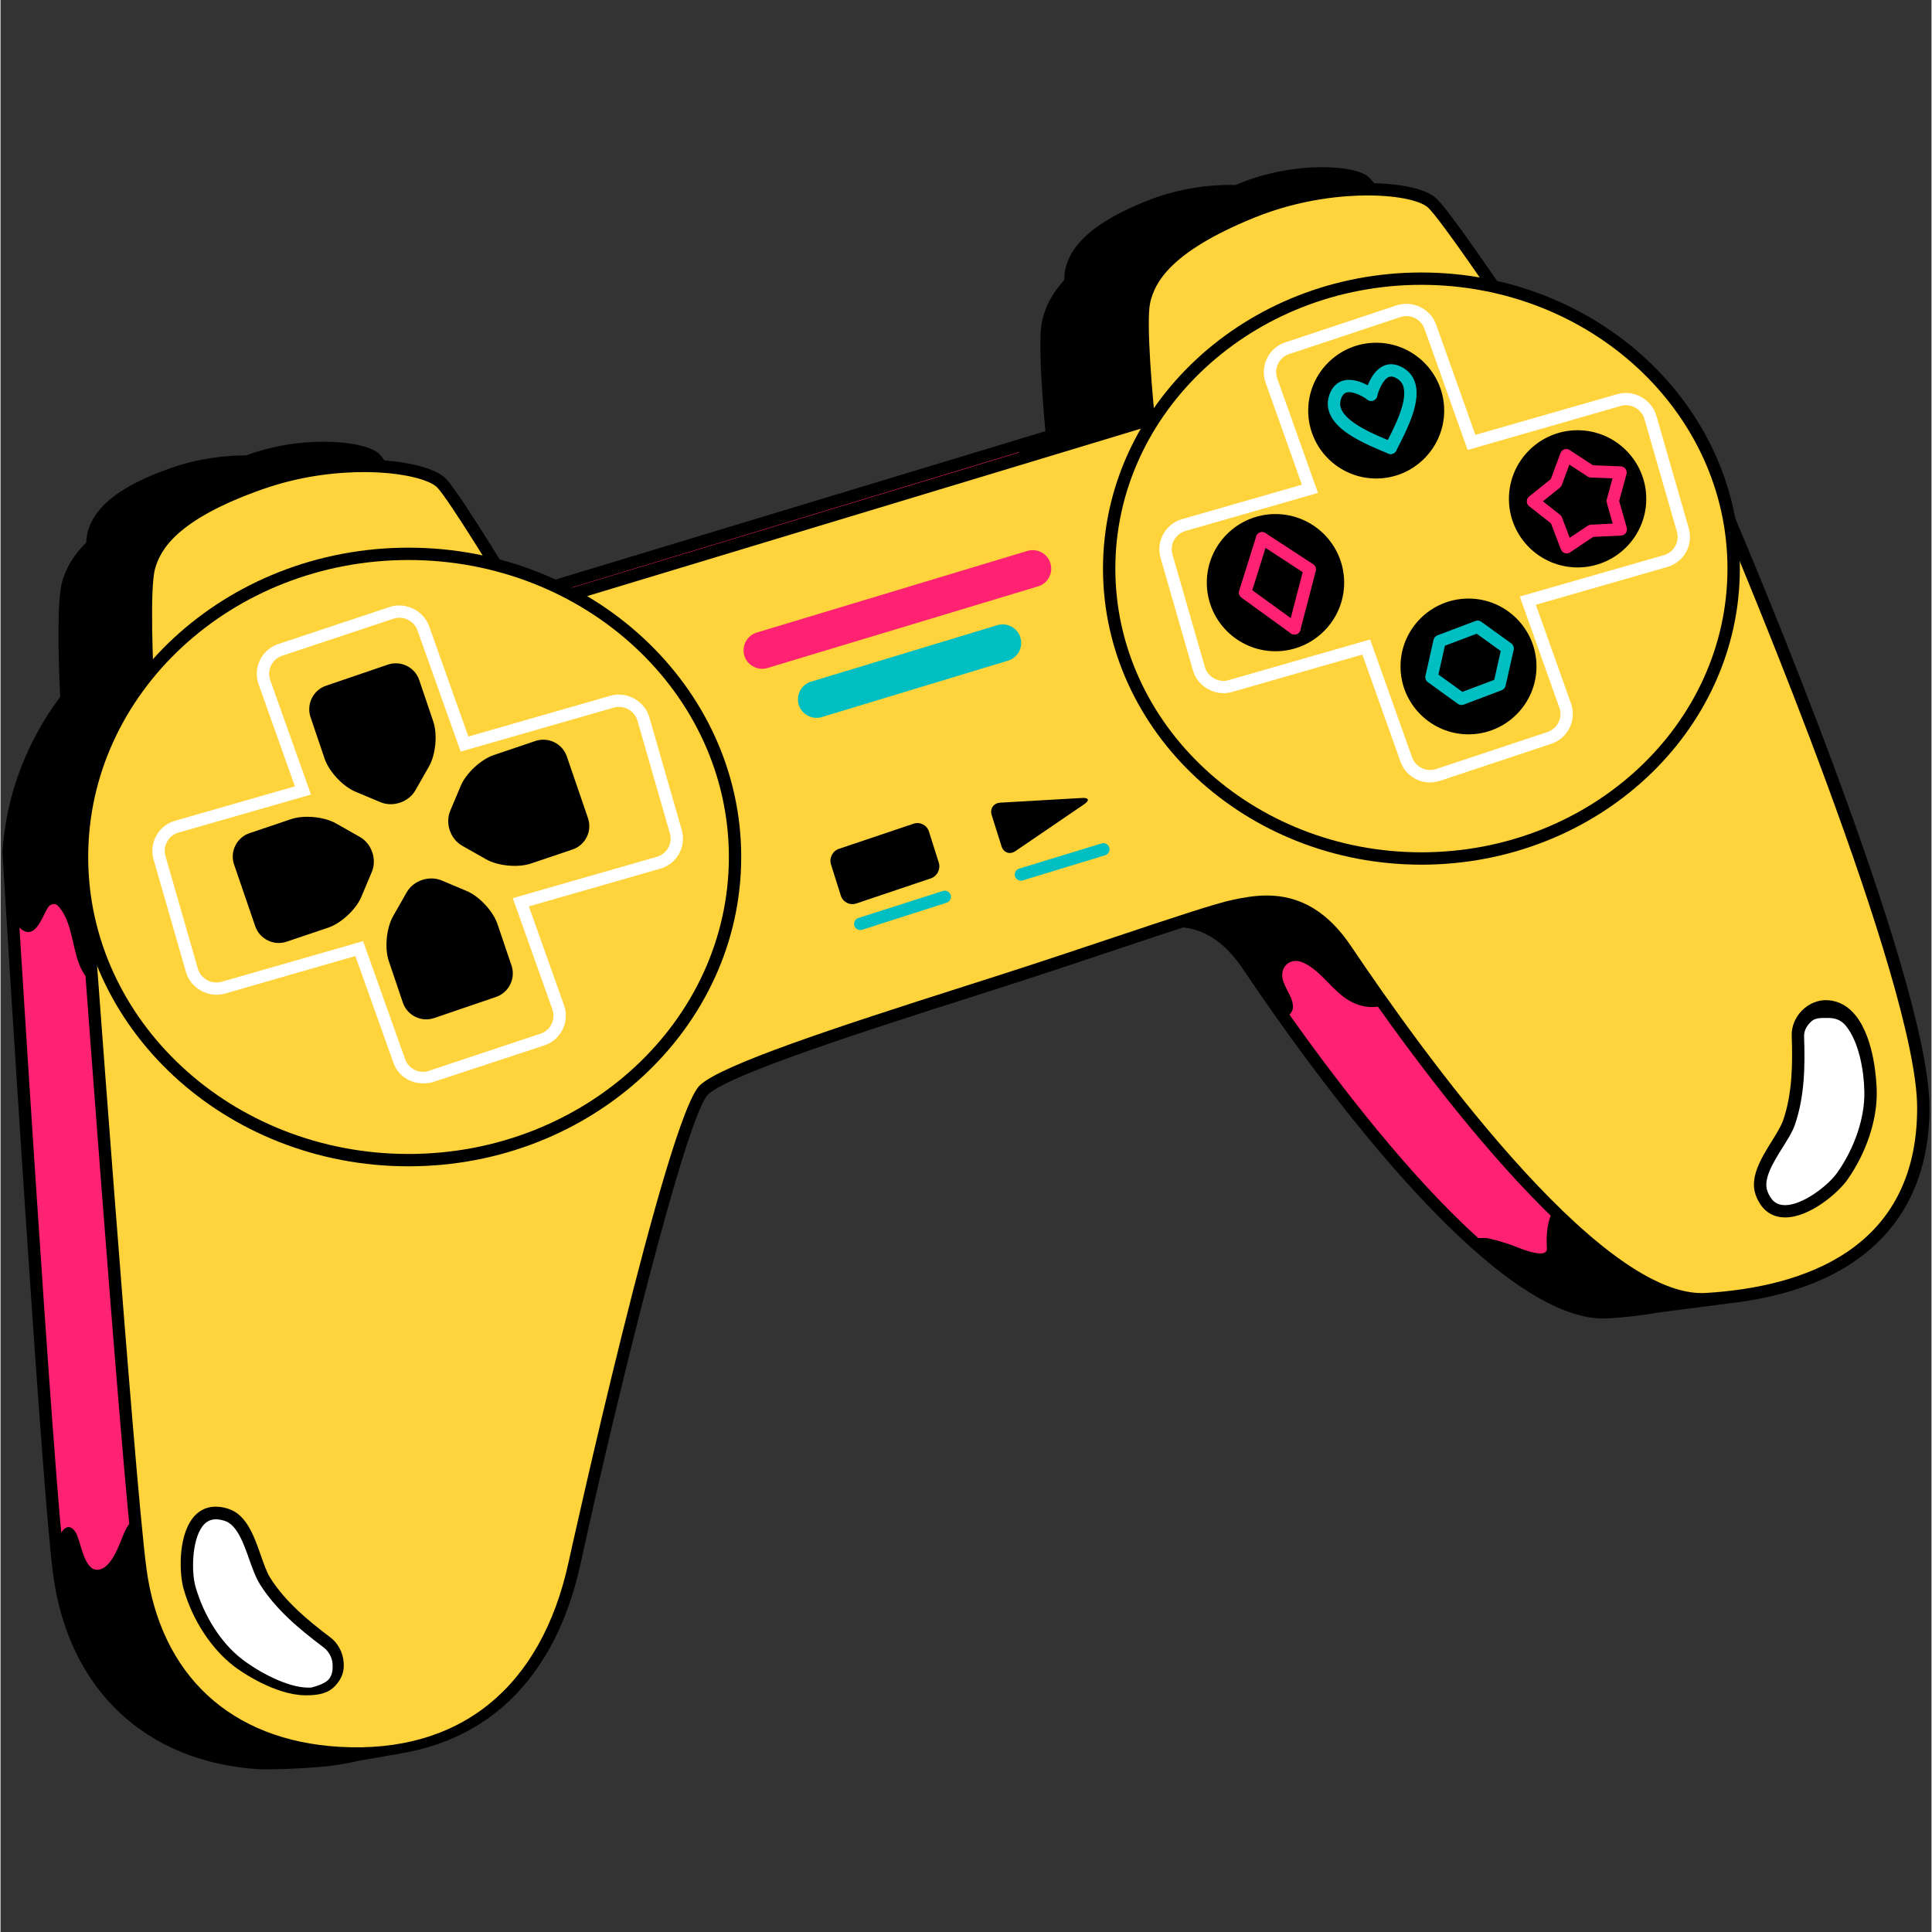 <svg xmlns="http://www.w3.org/2000/svg" xmlns:xlink="http://www.w3.org/1999/xlink" width="300" zoomAndPan="magnify" viewBox="0 0 224.88 225" height="300" preserveAspectRatio="xMidYMid meet" version="1.0"><rect x="0" y="0" width="224.88" height="225" fill="#333333" stroke="none"/><defs><g/><clipPath id="7c5f40c65a"><path d="M 0 21 L 214 21 L 214 206.062 L 0 206.062 Z M 0 21 " clip-rule="nonzero"/></clipPath><clipPath id="a1274882b3"><path d="M 8 47 L 224.762 47 L 224.762 205 L 8 205 Z M 8 47 " clip-rule="nonzero"/></clipPath></defs><path fill="#ff2273" d="M 190.477 62.48 L 190.324 62.129 L 189.676 62.016 C 187.09 49.48 176.93 39.449 163.785 36.184 C 160.996 32.105 157.469 27.062 156.281 25.902 C 155.199 24.844 152.531 24.191 149.074 24.105 C 148.836 23.809 148.625 23.559 148.48 23.418 C 147.051 22.023 140.062 21.484 133.543 24.148 C 127.027 26.809 125.195 29.34 124.711 31.508 C 124.641 31.828 124.602 32.324 124.59 32.914 C 123.223 34.352 122.367 35.875 122.004 37.516 C 121.52 39.688 122.07 46.613 122.461 50.734 L 56.691 70.641 L 56.258 70.863 C 54.066 69.75 51.742 68.836 49.312 68.145 C 46.789 64.043 43.738 59.223 42.66 58.059 C 41.633 56.949 38.949 56.168 35.555 55.918 C 35.328 55.605 35.133 55.348 34.992 55.199 C 33.637 53.734 26.68 52.859 20.039 55.199 C 13.395 57.539 11.441 59.98 10.855 62.117 C 10.77 62.438 10.707 62.93 10.668 63.516 C 9.23 64.887 8.301 66.367 7.855 67.984 C 7.262 70.164 7.484 77.281 7.676 81.391 C 3.816 86.477 1.387 92.566 0.938 99.16 C 0.938 99.16 5.379 172.23 6.832 183.203 C 8.559 196.25 17.113 204.574 30.312 205.336 C 31.004 205.379 39.016 205.289 41.883 204.207 C 50.109 201.105 55.727 193.727 58.055 183.039 C 61.895 165.391 70.137 131.16 72.707 128.773 C 75.211 126.453 91.812 121.074 102.793 117.57 L 106.781 116.254 C 111.238 114.824 115.695 113.312 119.684 111.977 C 125.961 109.875 131.387 108.051 133.289 107.668 C 134.258 107.477 135.465 107.23 136.77 107.23 C 140.133 107.23 142.91 108.926 145.258 112.414 C 153.426 124.57 173.816 152.836 186.676 152.836 C 186.855 152.836 187.035 152.832 187.211 152.82 C 203.707 151.816 212.789 143.773 212.789 130.172 C 212.793 114.941 191.387 64.617 190.477 62.48 Z M 190.477 62.48 " fill-opacity="1" fill-rule="nonzero"/><g clip-path="url(#7c5f40c65a)"><path fill="#000000" d="M 30.805 206.062 C 30.543 206.062 30.359 206.059 30.273 206.055 C 16.93 205.281 7.898 196.777 6.117 183.297 C 4.68 172.426 0.262 99.934 0.219 99.203 C 0.66 92.668 2.984 86.465 6.945 81.164 C 6.719 76.184 6.582 69.922 7.164 67.797 C 7.617 66.141 8.559 64.59 9.973 63.191 C 10.016 62.645 10.078 62.23 10.16 61.93 C 10.992 58.898 14.055 56.547 19.801 54.52 C 23.285 53.293 26.488 53.035 28.562 53.035 C 31.895 53.035 34.562 53.676 35.523 54.707 C 35.633 54.828 35.777 55.008 35.941 55.227 C 39.449 55.523 42.082 56.375 43.191 57.57 C 44.086 58.539 46.305 61.887 49.781 67.531 C 52.016 68.184 54.188 69.031 56.258 70.059 L 56.363 70 L 121.691 50.215 C 121.242 45.375 120.84 39.441 121.305 37.359 C 121.68 35.656 122.523 34.102 123.879 32.621 C 123.898 32.074 123.941 31.66 124.008 31.355 C 124.691 28.285 127.637 25.785 133.273 23.48 C 136.336 22.23 139.832 21.539 143.121 21.539 C 145.922 21.539 148.113 22.051 148.988 22.902 C 149.102 23.016 149.254 23.188 149.426 23.398 C 151.637 23.477 155.215 23.852 156.785 25.391 C 157.758 26.34 160.262 29.758 164.227 35.555 C 177.359 38.914 187.52 49.004 190.277 61.391 L 190.836 61.492 L 191.137 62.199 C 192.051 64.34 213.512 114.801 213.512 130.172 C 213.512 144.207 204.188 152.508 187.258 153.535 C 187.066 153.547 186.875 153.555 186.68 153.555 C 173.465 153.555 152.895 125.062 144.664 112.812 C 142.457 109.539 139.879 107.949 136.77 107.949 C 135.555 107.949 134.395 108.18 133.469 108.367 C 131.652 108.73 126.562 110.434 120.672 112.402 L 117.348 113.516 C 114.055 114.621 110.531 115.805 107 116.938 L 103.023 118.254 C 94.852 120.859 75.73 126.953 73.199 129.301 C 71.016 131.328 63.273 162.453 58.762 183.191 C 56.371 194.18 50.621 201.68 42.141 204.883 C 39.035 206.051 30.887 206.062 30.805 206.062 Z M 28.562 54.473 C 26.602 54.473 23.57 54.715 20.281 55.875 C 13.367 58.312 11.988 60.715 11.551 62.309 C 11.504 62.48 11.438 62.84 11.387 63.562 L 11.367 63.844 L 11.168 64.035 C 9.816 65.324 8.965 66.676 8.555 68.176 C 8.137 69.699 8.082 74.504 8.398 81.355 L 8.406 81.617 L 8.25 81.824 C 4.363 86.945 2.082 92.957 1.656 99.211 C 1.699 99.848 6.117 172.289 7.547 183.109 C 9.258 196.043 17.57 203.883 30.355 204.621 C 30.426 204.625 30.582 204.625 30.805 204.625 C 32.863 204.625 39.27 204.43 41.629 203.535 C 49.633 200.52 55.07 193.379 57.352 182.887 C 59.707 172.074 69.125 131.121 72.219 128.25 C 74.648 125.996 88.246 121.457 102.578 116.887 L 106.555 115.57 C 110.082 114.441 113.602 113.258 116.891 112.152 L 120.215 111.039 C 126.152 109.055 131.277 107.34 133.145 106.965 C 134.176 106.758 135.41 106.512 136.77 106.512 C 140.391 106.512 143.363 108.312 145.852 112.012 C 153.961 124.07 174.16 152.117 186.68 152.117 C 186.844 152.117 187.004 152.109 187.164 152.102 C 203.227 151.125 212.07 143.336 212.07 130.172 C 212.07 115.105 190.762 64.992 189.816 62.77 L 189.07 62.637 L 188.973 62.16 C 186.461 50.008 176.508 40.086 163.609 36.883 L 163.344 36.816 L 163.188 36.59 C 159.301 30.902 156.668 27.289 155.773 26.418 C 155.051 25.707 152.91 24.918 149.055 24.824 L 148.719 24.816 L 148.512 24.555 C 148.297 24.285 148.109 24.059 147.977 23.93 C 147.508 23.473 145.785 22.98 143.117 22.98 C 141.32 22.98 137.723 23.219 133.816 24.812 C 127.035 27.582 125.77 30.051 125.41 31.664 C 125.371 31.84 125.324 32.203 125.309 32.926 L 125.301 33.207 L 125.109 33.41 C 123.828 34.758 123.043 36.148 122.703 37.672 C 122.363 39.195 122.539 43.934 123.176 50.668 L 123.23 51.25 L 56.902 71.328 L 56.262 71.672 L 55.934 71.504 C 53.77 70.402 51.473 69.508 49.117 68.836 L 48.848 68.758 L 48.699 68.52 C 45.285 62.977 42.953 59.434 42.133 58.551 C 41.262 57.605 38.719 56.871 35.504 56.633 L 35.172 56.609 L 34.973 56.34 C 34.77 56.059 34.59 55.82 34.465 55.684 C 33.918 55.098 31.664 54.473 28.562 54.473 Z M 28.562 54.473 " fill-opacity="1" fill-rule="nonzero"/></g><path fill="#000000" d="M 145.258 112.414 C 146.41 114.125 147.809 116.164 149.387 118.391 C 149.75 118.902 150.484 117.762 150.512 117.453 C 150.621 116.242 149.578 115.156 149.32 114.023 C 148.98 112.535 150.262 111.434 151.734 112.121 C 153.855 113.105 155.074 115.371 157.07 116.531 C 159.172 117.754 161.344 117.41 163.293 116.023 C 166.02 114.074 167.102 110.98 166.285 107.727 C 164.871 102.102 160.891 98.168 155.758 95.668 C 144.828 90.34 131.453 90.336 123.938 101.043 C 121.496 104.52 119.691 108.383 118.352 112.422 C 118.793 112.273 119.25 112.117 119.684 111.973 C 125.965 109.875 131.391 108.047 133.289 107.668 C 134.262 107.473 135.469 107.23 136.77 107.23 C 140.133 107.23 142.91 108.922 145.258 112.414 Z M 145.258 112.414 " fill-opacity="1" fill-rule="nonzero"/><path fill="#000000" d="M 200.395 142.91 C 194.828 139.406 179.293 133.301 180.094 145.34 C 180.195 146.875 176.512 145.176 175.902 144.973 C 175.008 144.676 174.113 144.387 173.188 144.203 C 172.906 144.148 171.125 144.227 171.035 144.145 C 176.609 149.277 182.113 152.836 186.68 152.836 C 186.859 152.836 187.035 152.828 187.211 152.816 C 194.84 152.355 200.863 150.367 205.156 147.039 C 203.715 145.445 202.141 144.008 200.395 142.91 Z M 200.395 142.91 " fill-opacity="1" fill-rule="nonzero"/><path fill="#000000" d="M 201.211 151.797 L 189.477 153.324 L 195.629 141.918 Z M 201.211 151.797 " fill-opacity="1" fill-rule="nonzero"/><path fill="#000000" d="M 117.816 52.141 C 122.312 55.316 127.758 57.258 133.172 58.008 C 142.727 59.332 150.688 57 157.371 49.926 C 161 46.086 164.652 41.992 166.617 37.02 C 165.688 36.707 164.746 36.422 163.785 36.184 C 160.996 32.105 157.469 27.062 156.281 25.902 C 155.199 24.844 152.531 24.191 149.074 24.105 C 148.836 23.809 148.625 23.559 148.48 23.418 C 147.051 22.023 140.062 21.484 133.543 24.148 C 127.027 26.809 125.195 29.34 124.711 31.508 C 124.641 31.828 124.602 32.324 124.59 32.914 C 123.223 34.352 122.367 35.875 122.004 37.516 C 121.52 39.691 122.07 46.613 122.461 50.734 Z M 117.816 52.141 " fill-opacity="1" fill-rule="nonzero"/><path fill="#000000" d="M 45.707 200.68 C 39.75 193.988 33.258 186.285 25.582 181.516 C 23.543 180.25 21.398 179.117 19.422 177.754 C 17.254 176.254 15.594 175.797 14.406 178.504 C 13.902 179.652 12.941 182.816 11.25 182.816 C 9.645 182.816 9.34 179.281 8.719 178.402 C 7.832 177.148 7.051 178.195 6.457 179.73 C 6.598 181.195 6.723 182.383 6.832 183.203 C 8.559 196.25 17.113 204.574 30.312 205.34 C 31.004 205.379 39.246 205.238 42.195 204.07 C 43.766 203.445 45.238 202.664 46.613 201.738 C 46.309 201.387 46.012 201.027 45.707 200.68 Z M 45.707 200.68 " fill-opacity="1" fill-rule="nonzero"/><path fill="#000000" d="M 37.824 205.711 C 39.695 205.43 46.613 204.199 46.613 204.199 L 39.262 199.168 Z M 37.824 205.711 " fill-opacity="1" fill-rule="nonzero"/><path fill="#000000" d="M 1.406 106.797 C 1.621 107.332 1.906 107.793 2.305 108.125 C 4.094 109.629 4.859 106.641 5.562 105.641 C 5.816 105.277 6.355 105.133 6.695 105.496 C 9.262 108.25 7.742 113.973 12.16 115.125 C 18.352 116.742 22.418 111.906 24.277 106.621 C 27.168 98.406 28.602 89.82 32.594 81.98 C 36.156 74.973 41.023 69.043 46.523 63.68 C 44.863 61.07 43.355 58.809 42.66 58.059 C 41.633 56.949 38.949 56.168 35.555 55.918 C 35.328 55.605 35.133 55.348 34.992 55.199 C 33.637 53.734 26.68 52.859 20.039 55.199 C 13.395 57.539 11.441 59.98 10.855 62.117 C 10.77 62.438 10.707 62.93 10.668 63.516 C 9.23 64.887 8.301 66.367 7.855 67.984 C 7.262 70.164 7.484 77.281 7.676 81.391 C 3.816 86.477 1.387 92.566 0.938 99.16 C 0.938 99.16 1.113 102.066 1.406 106.797 Z M 1.406 106.797 " fill-opacity="1" fill-rule="nonzero"/><path fill="#000000" d="M 135.805 40.633 C 135.805 40.633 134.742 31.055 135.23 28.859 C 135.719 26.656 137.578 24.09 144.199 21.387 C 150.816 18.684 157.914 19.227 159.363 20.645 C 160.812 22.059 167.453 32.047 167.453 32.047 Z M 135.805 40.633 " fill-opacity="1" fill-rule="nonzero"/><path fill="#ffd33b" d="M 133.988 51.504 C 133.988 51.504 132.504 38.172 133.188 35.113 C 133.863 32.051 136.453 28.473 145.668 24.711 C 154.883 20.949 164.762 21.707 166.777 23.68 C 168.797 25.652 178.043 39.551 178.043 39.551 Z M 133.988 51.504 " fill-opacity="1" fill-rule="nonzero"/><path fill="#000000" d="M 133.367 52.418 L 133.273 51.582 C 133.211 51.035 131.785 38.098 132.48 34.957 C 133.422 30.727 137.523 27.262 145.395 24.047 C 151.191 21.68 156.531 21.324 159.199 21.324 C 163.082 21.324 166.102 22.016 167.281 23.168 C 169.328 25.168 178.266 38.586 178.641 39.152 L 179.195 39.984 Z M 159.199 22.762 C 156.637 22.762 151.512 23.102 145.941 25.379 C 136.223 29.344 134.41 32.922 133.887 35.266 C 133.387 37.52 134.176 46.414 134.613 50.59 L 176.891 39.121 C 173.566 34.148 167.742 25.629 166.273 24.195 C 165.543 23.48 163.074 22.762 159.199 22.762 Z M 159.199 22.762 " fill-opacity="1" fill-rule="nonzero"/><path fill="#000000" d="M 19.645 71.723 C 19.645 71.723 19.047 62.105 19.645 59.934 C 20.238 57.762 22.223 55.285 28.969 52.906 C 35.711 50.531 42.77 51.422 44.148 52.906 C 45.527 54.395 51.676 64.691 51.676 64.691 Z M 19.645 71.723 " fill-opacity="1" fill-rule="nonzero"/><path fill="#ffd33b" d="M 17.297 82.492 C 17.297 82.492 16.465 69.105 17.297 66.082 C 18.125 63.055 20.887 59.609 30.27 56.301 C 39.66 52.996 49.488 54.234 51.402 56.301 C 53.324 58.371 61.883 72.707 61.883 72.707 Z M 17.297 82.492 " fill-opacity="1" fill-rule="nonzero"/><path fill="#000000" d="M 16.629 83.375 L 16.578 82.535 C 16.543 81.984 15.75 68.996 16.602 65.891 C 17.746 61.711 22.012 58.449 30.035 55.625 C 34.918 53.902 39.41 53.539 42.316 53.539 C 46.879 53.539 50.652 54.434 51.934 55.812 C 53.883 57.914 62.152 71.75 62.504 72.336 L 63.012 73.195 Z M 42.316 54.98 C 39.523 54.98 35.207 55.324 30.512 56.98 C 20.613 60.469 18.625 63.953 17.988 66.27 C 17.383 68.496 17.73 77.418 17.965 81.609 L 60.75 72.219 C 57.676 67.09 52.273 58.297 50.875 56.789 C 50.043 55.891 46.836 54.98 42.316 54.98 Z M 42.316 54.98 " fill-opacity="1" fill-rule="nonzero"/><path fill="#ffd33b" d="M 9.488 98.379 C 9.488 98.379 14.785 171.469 16.273 182.715 C 17.762 193.965 24.773 203.305 39.441 204.152 C 54.105 205 63.672 196.723 66.859 182.078 C 70.047 167.434 78.973 129.656 81.949 126.898 C 84.926 124.141 104.902 117.984 116.805 114.164 C 128.711 110.344 140.609 106.098 143.797 105.461 C 146.988 104.824 152.141 103.836 156.688 110.59 C 161.227 117.348 184.82 152.133 198.637 151.293 C 212.449 150.453 223.93 144.512 223.93 129.02 C 223.93 113.527 201.332 60.586 201.332 60.586 L 134.391 48.688 L 66.504 69.219 Z M 9.488 98.379 " fill-opacity="1" fill-rule="nonzero"/><g clip-path="url(#a1274882b3)"><path fill="#000000" d="M 41.469 204.605 C 40.789 204.605 40.098 204.746 39.398 204.707 C 26 203.934 17.312 195.973 15.559 182.73 C 14.086 171.59 8.824 99.121 8.77 98.391 L 66.18 68.555 L 134.352 47.938 L 201.84 59.938 L 201.996 60.297 C 202.922 62.465 224.648 113.559 224.648 129.02 C 224.648 142.828 215.426 150.992 198.68 152.012 C 198.504 152.023 198.32 152.027 198.141 152.027 C 185.082 152.027 164.383 123.332 156.09 110.992 C 153.707 107.445 150.887 105.727 147.473 105.727 C 146.148 105.727 144.922 105.969 143.941 106.168 C 142.008 106.551 136.504 108.391 130.129 110.527 C 126.078 111.879 121.555 113.395 117.027 114.848 L 112.98 116.141 C 101.832 119.695 84.98 125.066 82.438 127.426 C 79.828 129.844 71.461 164.152 67.562 182.07 C 64.375 196.707 55.109 204.605 41.469 204.605 Z M 10.242 98.801 C 10.703 105.129 15.582 171.996 16.988 182.621 C 18.641 195.117 26.84 202.703 39.484 203.434 C 53.492 204.25 62.977 196.535 66.156 181.93 C 66.27 181.41 77.605 129.945 81.461 126.375 C 84.027 123.992 97.059 119.711 112.543 114.773 L 116.586 113.48 C 121.109 112.027 125.629 110.516 129.668 109.164 C 136.355 106.93 141.637 105.16 143.66 104.758 C 144.648 104.559 146.004 104.289 147.473 104.289 C 151.402 104.289 154.613 106.219 157.285 110.191 C 165.449 122.34 185.773 150.594 198.141 150.594 C 198.293 150.594 198.441 150.586 198.594 150.578 C 209.824 149.898 223.211 145.602 223.211 129.02 C 223.211 114.512 202.797 65.898 200.82 61.227 L 134.438 49.426 L 66.715 69.906 Z M 10.242 98.801 " fill-opacity="1" fill-rule="nonzero"/></g><path fill="#ffd33b" d="M 201.84 66.215 C 201.84 84.863 185.562 99.98 165.473 99.98 C 145.391 99.98 129.113 84.863 129.113 66.215 C 129.113 47.57 145.391 32.453 165.473 32.453 C 185.562 32.453 201.84 47.57 201.84 66.215 Z M 201.84 66.215 " fill-opacity="1" fill-rule="nonzero"/><path fill="#000000" d="M 165.477 100.699 C 145.027 100.699 128.395 85.23 128.395 66.215 C 128.395 47.203 145.027 31.734 165.477 31.734 C 185.926 31.734 202.562 47.203 202.562 66.215 C 202.562 85.23 185.926 100.699 165.477 100.699 Z M 165.477 33.172 C 145.824 33.172 129.832 47.996 129.832 66.215 C 129.832 84.438 145.824 99.258 165.477 99.258 C 185.129 99.258 201.121 84.438 201.121 66.215 C 201.121 47.996 185.129 33.172 165.477 33.172 Z M 165.477 33.172 " fill-opacity="1" fill-rule="nonzero"/><path fill="#ffd33b" d="M 85.543 99.805 C 85.543 119.305 68.52 135.109 47.512 135.109 C 26.512 135.109 9.488 119.305 9.488 99.805 C 9.488 80.305 26.512 64.5 47.512 64.5 C 68.52 64.5 85.543 80.305 85.543 99.805 Z M 85.543 99.805 " fill-opacity="1" fill-rule="nonzero"/><path fill="#000000" d="M 47.516 135.828 C 26.148 135.828 8.77 119.668 8.77 99.805 C 8.77 79.941 26.152 63.781 47.516 63.781 C 68.883 63.781 86.262 79.941 86.262 99.805 C 86.262 119.668 68.879 135.828 47.516 135.828 Z M 47.516 65.219 C 26.945 65.219 10.211 80.734 10.211 99.805 C 10.211 118.875 26.945 134.391 47.516 134.391 C 68.086 134.391 84.824 118.875 84.824 99.805 C 84.82 80.734 68.086 65.219 47.516 65.219 Z M 47.516 65.219 " fill-opacity="1" fill-rule="nonzero"/><path fill="#ffffff" d="M 49.203 126.168 L 49.199 126.168 C 47.629 126.168 46.234 125.207 45.738 123.715 L 41.324 111.34 L 26.125 115.715 C 24.227 116.254 22.148 115.109 21.605 113.223 L 17.824 100.094 C 17.555 99.16 17.668 98.176 18.141 97.324 C 18.613 96.469 19.387 95.852 20.324 95.586 L 34.285 91.578 L 30.035 79.633 C 29.395 77.711 30.43 75.641 32.34 75.008 L 45.32 70.688 C 47.203 70.066 49.32 71.133 49.941 72.996 L 54.488 85.777 L 71.039 81.023 C 72.93 80.477 75.016 81.637 75.559 83.52 L 79.336 96.652 C 79.605 97.586 79.496 98.57 79.023 99.426 C 78.551 100.277 77.773 100.895 76.836 101.164 L 61.531 105.559 L 65.645 117.121 C 65.957 118.059 65.887 119.047 65.449 119.918 C 65.012 120.789 64.262 121.438 63.336 121.746 L 50.355 126.02 C 49.98 126.148 49.594 126.168 49.203 126.168 Z M 42.227 109.605 L 47.098 123.293 C 47.406 124.211 48.25 124.824 49.199 124.824 L 49.203 124.824 C 49.438 124.824 49.672 124.781 49.898 124.703 L 62.883 120.383 C 63.445 120.199 63.898 119.805 64.164 119.277 C 64.43 118.75 64.469 118.148 64.285 117.59 L 59.66 104.598 L 76.438 99.781 C 77.008 99.617 77.477 99.242 77.766 98.727 C 78.051 98.211 78.117 97.613 77.953 97.047 L 74.176 83.918 C 73.848 82.777 72.594 82.078 71.438 82.406 L 53.586 87.531 L 48.578 73.465 C 48.199 72.316 46.918 71.668 45.777 72.051 L 32.797 76.367 C 31.641 76.754 31.012 78.008 31.395 79.164 L 36.156 92.535 L 20.727 96.965 C 20.156 97.129 19.688 97.504 19.402 98.02 C 19.113 98.535 19.047 99.133 19.211 99.699 L 22.988 112.832 C 23.316 113.969 24.574 114.672 25.727 114.344 Z M 42.227 109.605 " fill-opacity="1" fill-rule="nonzero"/><path fill="#ffffff" d="M 166.477 91.121 C 164.902 91.121 163.508 90.117 163.012 88.625 L 158.602 76.23 L 143.398 80.594 C 141.5 81.141 139.422 79.98 138.879 78.098 L 135.098 64.969 C 134.547 63.035 135.668 61.012 137.602 60.457 L 151.559 56.449 L 147.309 44.504 C 146.672 42.578 147.707 40.512 149.617 39.875 L 162.598 35.559 C 164.484 34.934 166.598 36.004 167.215 37.867 L 171.762 50.645 L 188.316 45.895 C 190.211 45.352 192.289 46.508 192.832 48.391 L 196.613 61.52 C 197.172 63.453 196.047 65.477 194.113 66.031 L 178.805 70.43 L 182.922 81.992 C 183.562 83.914 182.523 85.98 180.617 86.617 L 167.637 90.934 C 167.258 91.055 166.867 91.121 166.477 91.121 Z M 159.504 74.473 L 164.375 88.156 C 164.758 89.305 166.035 89.945 167.176 89.566 L 180.156 85.25 C 181.316 84.867 181.945 83.613 181.559 82.457 L 176.934 69.469 L 193.715 64.652 C 194.887 64.316 195.566 63.09 195.23 61.918 L 191.449 48.789 C 191.121 47.645 189.867 46.945 188.711 47.273 L 170.859 52.402 L 165.855 38.336 C 165.473 37.191 164.199 36.539 163.051 36.922 L 150.07 41.238 C 148.918 41.625 148.285 42.879 148.672 44.035 L 153.43 57.406 L 138 61.836 C 136.828 62.172 136.148 63.398 136.484 64.57 L 140.266 77.703 C 140.594 78.84 141.852 79.543 143.004 79.215 Z M 159.504 74.473 " fill-opacity="1" fill-rule="nonzero"/><path fill="#000000" d="M 155.762 67.855 C 155.762 68.332 155.715 68.805 155.621 69.273 C 155.527 69.742 155.391 70.195 155.207 70.637 C 155.023 71.078 154.801 71.496 154.535 71.895 C 154.27 72.289 153.969 72.656 153.629 72.992 C 153.293 73.332 152.926 73.633 152.527 73.898 C 152.129 74.164 151.711 74.387 151.27 74.57 C 150.828 74.754 150.371 74.891 149.902 74.984 C 149.434 75.078 148.961 75.125 148.484 75.125 C 148.004 75.125 147.531 75.078 147.062 74.984 C 146.594 74.891 146.141 74.754 145.695 74.57 C 145.254 74.387 144.836 74.164 144.438 73.898 C 144.043 73.633 143.672 73.332 143.336 72.992 C 142.996 72.656 142.695 72.289 142.43 71.895 C 142.164 71.496 141.941 71.078 141.758 70.637 C 141.574 70.195 141.438 69.742 141.344 69.273 C 141.25 68.805 141.203 68.332 141.203 67.855 C 141.203 67.379 141.25 66.906 141.344 66.438 C 141.438 65.969 141.574 65.512 141.758 65.074 C 141.941 64.633 142.164 64.211 142.43 63.816 C 142.695 63.418 142.996 63.051 143.336 62.715 C 143.672 62.379 144.043 62.074 144.438 61.812 C 144.836 61.547 145.254 61.32 145.695 61.141 C 146.141 60.957 146.594 60.816 147.062 60.727 C 147.531 60.633 148.004 60.586 148.484 60.586 C 148.961 60.586 149.434 60.633 149.902 60.727 C 150.371 60.816 150.828 60.957 151.27 61.141 C 151.711 61.32 152.129 61.547 152.527 61.812 C 152.926 62.074 153.293 62.379 153.629 62.715 C 153.969 63.051 154.27 63.418 154.535 63.816 C 154.801 64.211 155.023 64.633 155.207 65.074 C 155.391 65.512 155.527 65.969 155.621 66.438 C 155.715 66.906 155.762 67.379 155.762 67.855 Z M 155.762 67.855 " fill-opacity="1" fill-rule="nonzero"/><path fill="#000000" d="M 148.48 75.844 C 144.07 75.844 140.484 72.258 140.484 67.855 C 140.484 63.449 144.07 59.867 148.48 59.867 C 152.891 59.867 156.48 63.449 156.48 67.855 C 156.48 72.258 152.891 75.844 148.48 75.844 Z M 148.48 61.305 C 144.863 61.305 141.922 64.242 141.922 67.855 C 141.922 71.465 144.867 74.406 148.48 74.406 C 152.102 74.406 155.043 71.465 155.043 67.855 C 155.043 64.242 152.102 61.305 148.48 61.305 Z M 148.48 61.305 " fill-opacity="1" fill-rule="nonzero"/><path fill="#000000" d="M 167.41 47.82 C 167.41 48.293 167.363 48.762 167.27 49.223 C 167.18 49.688 167.043 50.137 166.859 50.574 C 166.68 51.008 166.457 51.422 166.195 51.816 C 165.934 52.207 165.633 52.57 165.301 52.902 C 164.965 53.238 164.602 53.535 164.211 53.797 C 163.816 54.059 163.402 54.281 162.965 54.461 C 162.527 54.645 162.078 54.777 161.613 54.871 C 161.152 54.965 160.684 55.008 160.211 55.008 C 159.738 55.008 159.27 54.965 158.809 54.871 C 158.344 54.777 157.895 54.645 157.457 54.461 C 157.02 54.281 156.605 54.059 156.211 53.797 C 155.82 53.535 155.457 53.238 155.121 52.902 C 154.789 52.57 154.488 52.207 154.227 51.816 C 153.965 51.422 153.742 51.008 153.562 50.574 C 153.379 50.137 153.242 49.688 153.152 49.223 C 153.059 48.762 153.012 48.293 153.012 47.82 C 153.012 47.352 153.059 46.883 153.152 46.422 C 153.242 45.957 153.379 45.508 153.562 45.07 C 153.742 44.637 153.965 44.223 154.227 43.828 C 154.488 43.438 154.789 43.074 155.121 42.738 C 155.457 42.406 155.82 42.109 156.211 41.848 C 156.605 41.586 157.02 41.363 157.457 41.184 C 157.895 41 158.344 40.863 158.809 40.773 C 159.27 40.68 159.738 40.637 160.211 40.637 C 160.684 40.637 161.152 40.68 161.613 40.773 C 162.078 40.863 162.527 41 162.965 41.184 C 163.402 41.363 163.816 41.586 164.211 41.848 C 164.602 42.109 164.965 42.406 165.301 42.738 C 165.633 43.074 165.934 43.438 166.195 43.828 C 166.457 44.223 166.68 44.637 166.859 45.07 C 167.043 45.508 167.18 45.957 167.27 46.422 C 167.363 46.883 167.41 47.352 167.41 47.82 Z M 167.41 47.82 " fill-opacity="1" fill-rule="nonzero"/><path fill="#000000" d="M 160.211 55.727 C 155.844 55.727 152.293 52.18 152.293 47.82 C 152.293 43.461 155.844 39.914 160.211 39.914 C 164.574 39.914 168.129 43.461 168.129 47.82 C 168.129 52.18 164.574 55.727 160.211 55.727 Z M 160.211 41.352 C 156.641 41.352 153.73 44.254 153.73 47.82 C 153.73 51.387 156.641 54.289 160.211 54.289 C 163.781 54.289 166.688 51.387 166.688 47.82 C 166.688 44.254 163.781 41.352 160.211 41.352 Z M 160.211 41.352 " fill-opacity="1" fill-rule="nonzero"/><path fill="#000000" d="M 190.945 58.098 C 190.945 62.109 187.688 65.363 183.664 65.363 C 179.645 65.363 176.387 62.109 176.387 58.098 C 176.387 54.082 179.645 50.824 183.664 50.824 C 187.688 50.824 190.945 54.082 190.945 58.098 Z M 190.945 58.098 " fill-opacity="1" fill-rule="nonzero"/><path fill="#000000" d="M 183.664 66.082 C 179.254 66.082 175.668 62.5 175.668 58.098 C 175.668 53.691 179.254 50.105 183.664 50.105 C 188.074 50.105 191.664 53.691 191.664 58.098 C 191.664 62.5 188.074 66.082 183.664 66.082 Z M 183.664 51.543 C 180.047 51.543 177.105 54.484 177.105 58.098 C 177.105 61.707 180.047 64.645 183.664 64.645 C 187.281 64.645 190.227 61.707 190.227 58.098 C 190.227 54.484 187.281 51.543 183.664 51.543 Z M 183.664 51.543 " fill-opacity="1" fill-rule="nonzero"/><path fill="#ff2273" d="M 182.395 64.449 C 182.32 64.449 182.246 64.438 182.176 64.414 C 181.965 64.348 181.797 64.188 181.719 63.984 L 180.57 60.957 L 178.023 58.949 C 177.852 58.816 177.754 58.609 177.75 58.391 C 177.75 58.172 177.848 57.965 178.02 57.828 L 180.547 55.797 L 181.672 52.762 C 181.746 52.555 181.914 52.395 182.121 52.328 C 182.328 52.258 182.559 52.289 182.742 52.41 L 185.453 54.184 L 188.695 54.312 C 188.914 54.32 189.117 54.426 189.246 54.605 C 189.375 54.781 189.418 55.008 189.359 55.219 L 188.508 58.344 L 189.391 61.461 C 189.449 61.672 189.41 61.898 189.281 62.074 C 189.152 62.254 188.949 62.363 188.73 62.371 L 185.488 62.527 L 182.793 64.328 C 182.672 64.406 182.531 64.449 182.395 64.449 Z M 179.625 58.383 L 181.617 59.949 C 181.723 60.031 181.801 60.137 181.848 60.262 L 182.746 62.629 L 184.855 61.223 C 184.965 61.148 185.09 61.109 185.223 61.102 L 187.758 60.98 L 187.066 58.543 C 187.031 58.414 187.031 58.281 187.066 58.156 L 187.73 55.711 L 185.195 55.613 C 185.066 55.609 184.941 55.566 184.832 55.496 L 182.707 54.105 L 181.828 56.484 C 181.785 56.605 181.707 56.715 181.605 56.797 Z M 179.625 58.383 " fill-opacity="1" fill-rule="nonzero"/><path fill="#000000" d="M 178.16 77.613 C 178.16 78.086 178.113 78.555 178.02 79.016 C 177.93 79.48 177.793 79.93 177.609 80.363 C 177.43 80.801 177.207 81.215 176.945 81.605 C 176.684 82 176.387 82.363 176.051 82.695 C 175.715 83.031 175.352 83.328 174.961 83.59 C 174.566 83.852 174.152 84.074 173.715 84.254 C 173.277 84.434 172.828 84.57 172.363 84.664 C 171.902 84.754 171.434 84.801 170.961 84.801 C 170.488 84.801 170.02 84.754 169.555 84.664 C 169.094 84.57 168.645 84.434 168.207 84.254 C 167.77 84.074 167.355 83.852 166.961 83.59 C 166.57 83.328 166.207 83.031 165.871 82.695 C 165.535 82.363 165.238 82 164.977 81.605 C 164.715 81.215 164.492 80.801 164.312 80.363 C 164.129 79.93 163.992 79.48 163.902 79.016 C 163.809 78.555 163.762 78.086 163.762 77.613 C 163.762 77.141 163.809 76.676 163.902 76.211 C 163.992 75.75 164.129 75.301 164.312 74.863 C 164.492 74.426 164.715 74.012 164.977 73.621 C 165.238 73.227 165.535 72.863 165.871 72.531 C 166.207 72.199 166.57 71.898 166.961 71.637 C 167.355 71.375 167.77 71.152 168.207 70.973 C 168.645 70.793 169.094 70.656 169.555 70.562 C 170.02 70.473 170.488 70.426 170.961 70.426 C 171.434 70.426 171.902 70.473 172.363 70.562 C 172.828 70.656 173.277 70.793 173.715 70.973 C 174.152 71.152 174.566 71.375 174.961 71.637 C 175.352 71.898 175.715 72.199 176.051 72.531 C 176.387 72.863 176.684 73.227 176.945 73.621 C 177.207 74.012 177.43 74.426 177.609 74.863 C 177.793 75.301 177.93 75.75 178.02 76.211 C 178.113 76.676 178.16 77.141 178.16 77.613 Z M 178.16 77.613 " fill-opacity="1" fill-rule="nonzero"/><path fill="#000000" d="M 170.961 85.52 C 166.594 85.52 163.043 81.973 163.043 77.613 C 163.043 73.254 166.594 69.707 170.961 69.707 C 175.324 69.707 178.879 73.254 178.879 77.613 C 178.879 81.973 175.324 85.52 170.961 85.52 Z M 170.961 71.145 C 167.391 71.145 164.48 74.047 164.48 77.613 C 164.48 81.18 167.391 84.082 170.961 84.082 C 174.531 84.082 177.438 81.18 177.438 77.613 C 177.438 74.047 174.531 71.145 170.961 71.145 Z M 170.961 71.145 " fill-opacity="1" fill-rule="nonzero"/><path fill="#ff2273" d="M 150.688 73.898 C 150.539 73.898 150.391 73.855 150.262 73.762 L 144.512 69.594 C 144.262 69.41 144.156 69.09 144.25 68.797 L 146.238 62.473 C 146.355 62.094 146.762 61.883 147.141 62.004 C 147.52 62.121 147.73 62.527 147.609 62.906 L 145.777 68.734 L 151.109 72.598 C 151.434 72.832 151.504 73.281 151.27 73.605 C 151.129 73.797 150.906 73.898 150.688 73.898 Z M 150.688 73.898 " fill-opacity="1" fill-rule="nonzero"/><path fill="#ff2273" d="M 150.688 73.898 C 150.625 73.898 150.566 73.891 150.504 73.875 C 150.121 73.777 149.891 73.383 149.992 73 L 151.652 66.633 L 146.531 63.289 C 146.199 63.074 146.105 62.629 146.32 62.297 C 146.539 61.961 146.988 61.871 147.32 62.086 L 152.875 65.711 C 153.133 65.879 153.254 66.195 153.176 66.492 L 151.383 73.363 C 151.297 73.688 151.008 73.898 150.688 73.898 Z M 150.688 73.898 " fill-opacity="1" fill-rule="nonzero"/><path fill="#000000" d="M 42.016 104.457 C 41.402 105.914 39.672 107.523 38.172 108.031 L 33.32 109.668 C 31.82 110.176 30.176 109.367 29.664 107.867 L 27.199 100.676 C 26.688 99.18 27.496 97.539 28.996 97.031 L 33.844 95.395 C 35.344 94.887 37.699 95.113 39.074 95.895 L 41.855 97.473 C 43.23 98.254 43.855 100.086 43.242 101.543 Z M 42.016 104.457 " fill-opacity="1" fill-rule="nonzero"/><path fill="#000000" d="M 54.293 103.766 C 55.754 104.379 57.363 106.105 57.871 107.605 L 59.512 112.449 C 60.02 113.945 59.207 115.59 57.711 116.102 L 50.504 118.562 C 49.008 119.074 47.367 118.266 46.859 116.77 L 45.219 111.926 C 44.711 110.43 44.938 108.078 45.719 106.703 L 47.297 103.926 C 48.078 102.551 49.914 101.926 51.375 102.539 Z M 54.293 103.766 " fill-opacity="1" fill-rule="nonzero"/><path fill="#000000" d="M 109.27 100.465 C 109.508 101.219 109.09 102.043 108.34 102.297 L 99.66 105.219 C 98.91 105.473 98.102 105.062 97.863 104.309 L 96.719 100.68 C 96.48 99.926 96.898 99.102 97.648 98.852 L 106.328 95.93 C 107.078 95.676 107.887 96.086 108.125 96.84 Z M 109.27 100.465 " fill-opacity="1" fill-rule="nonzero"/><path fill="#000000" d="M 118.199 99.117 C 117.547 99.562 116.816 99.312 116.578 98.559 L 115.434 94.93 C 115.195 94.176 115.648 93.523 116.438 93.477 L 125.961 92.93 C 126.75 92.883 126.859 93.211 126.207 93.66 Z M 118.199 99.117 " fill-opacity="1" fill-rule="nonzero"/><path fill="#000000" d="M 53.602 91.508 C 54.215 90.047 55.945 88.441 57.445 87.934 L 62.297 86.293 C 63.797 85.789 65.441 86.598 65.953 88.094 L 68.418 95.289 C 68.93 96.785 68.121 98.422 66.621 98.93 L 61.773 100.566 C 60.273 101.074 57.922 100.852 56.543 100.07 L 53.762 98.492 C 52.387 97.711 51.762 95.879 52.375 94.422 Z M 53.602 91.508 " fill-opacity="1" fill-rule="nonzero"/><path fill="#000000" d="M 41.324 92.195 C 39.863 91.582 38.254 89.855 37.746 88.359 L 36.105 83.516 C 35.598 82.016 36.406 80.371 37.906 79.859 L 45.113 77.402 C 46.613 76.891 48.254 77.695 48.762 79.195 L 50.402 84.035 C 50.906 85.535 50.684 87.883 49.902 89.258 L 48.32 92.035 C 47.539 93.41 45.703 94.035 44.246 93.422 Z M 41.324 92.195 " fill-opacity="1" fill-rule="nonzero"/><path fill="#00bfc3" d="M 100.125 108.312 C 99.82 108.312 99.539 108.121 99.441 107.816 C 99.32 107.438 99.527 107.031 99.906 106.91 L 109.742 103.762 C 110.125 103.641 110.527 103.848 110.648 104.227 C 110.77 104.605 110.562 105.008 110.184 105.129 L 100.348 108.281 C 100.273 108.305 100.199 108.312 100.125 108.312 Z M 100.125 108.312 " fill-opacity="1" fill-rule="nonzero"/><path fill="#00bfc3" d="M 118.84 102.566 C 118.535 102.566 118.25 102.367 118.152 102.055 C 118.035 101.676 118.25 101.273 118.629 101.16 L 128.23 98.227 C 128.613 98.109 129.012 98.324 129.129 98.703 C 129.242 99.082 129.031 99.484 128.652 99.602 L 119.051 102.531 C 118.98 102.555 118.91 102.566 118.84 102.566 Z M 118.84 102.566 " fill-opacity="1" fill-rule="nonzero"/><path fill="#00bfc3" d="M 161.895 52.879 C 161.805 52.879 161.715 52.859 161.625 52.824 C 158.629 51.605 155.633 50.242 154.797 48.148 C 154.473 47.344 154.504 46.508 154.883 45.672 C 155.289 44.773 155.941 44.438 156.414 44.316 C 158.004 43.906 159.848 45.238 160.055 45.391 C 160.371 45.629 160.438 46.078 160.203 46.395 C 159.965 46.711 159.516 46.781 159.195 46.543 C 158.816 46.262 157.559 45.5 156.773 45.707 C 156.613 45.75 156.379 45.852 156.191 46.262 C 155.977 46.746 155.957 47.176 156.133 47.617 C 156.812 49.316 160.164 50.68 162.164 51.492 C 162.535 51.641 162.711 52.062 162.559 52.43 C 162.449 52.707 162.18 52.879 161.895 52.879 Z M 161.895 52.879 " fill-opacity="1" fill-rule="nonzero"/><path fill="#00bfc3" d="M 161.895 52.879 C 161.785 52.879 161.668 52.852 161.562 52.797 C 161.211 52.609 161.074 52.176 161.258 51.824 C 162.262 49.91 163.941 46.707 163.359 44.973 C 163.211 44.523 162.914 44.207 162.438 43.98 C 162.027 43.785 161.785 43.859 161.633 43.93 C 160.957 44.258 160.461 45.555 160.328 46.129 C 160.238 46.516 159.855 46.762 159.461 46.668 C 159.074 46.578 158.836 46.191 158.926 45.805 C 158.984 45.555 159.535 43.348 161.008 42.637 C 161.449 42.422 162.164 42.258 163.059 42.684 C 163.891 43.078 164.449 43.695 164.727 44.516 C 165.441 46.656 164.035 49.629 162.535 52.492 C 162.406 52.738 162.156 52.879 161.895 52.879 Z M 161.895 52.879 " fill-opacity="1" fill-rule="nonzero"/><path fill="#00bfc3" d="M 170.141 82.105 C 169.992 82.105 169.844 82.059 169.719 81.969 L 166.23 79.445 C 165.996 79.277 165.887 78.984 165.949 78.707 L 166.891 74.508 C 166.945 74.273 167.113 74.078 167.34 73.992 L 171.773 72.32 C 172 72.234 172.25 72.266 172.449 72.41 L 175.941 74.93 C 176.176 75.098 176.285 75.391 176.223 75.672 L 175.277 79.867 C 175.227 80.105 175.055 80.297 174.828 80.383 L 170.398 82.059 C 170.312 82.09 170.227 82.105 170.141 82.105 Z M 167.457 78.559 L 170.25 80.574 L 173.957 79.176 L 174.715 75.816 L 171.918 73.801 L 168.211 75.199 Z M 167.457 78.559 " fill-opacity="1" fill-rule="nonzero"/><path fill="#ff2273" d="M 88.695 77.891 C 87.77 77.891 86.91 77.289 86.629 76.359 C 86.285 75.219 86.93 74.016 88.07 73.668 L 119.582 64.16 C 120.715 63.816 121.93 64.461 122.273 65.602 C 122.621 66.742 121.973 67.945 120.832 68.289 L 89.32 77.797 C 89.113 77.859 88.902 77.891 88.695 77.891 Z M 88.695 77.891 " fill-opacity="1" fill-rule="nonzero"/><path fill="#00bfc3" d="M 95.027 83.602 C 94.102 83.602 93.246 83.004 92.961 82.074 C 92.617 80.934 93.258 79.727 94.402 79.383 L 116.082 72.809 C 117.211 72.465 118.43 73.105 118.773 74.246 C 119.121 75.387 118.477 76.59 117.336 76.938 L 95.656 83.508 C 95.449 83.574 95.234 83.602 95.027 83.602 Z M 95.027 83.602 " fill-opacity="1" fill-rule="nonzero"/><path fill="#ffffff" d="M 35.551 197.234 C 32.719 197.199 29.258 195.008 27.625 193.734 C 24.926 191.641 22.945 188.227 22.016 184.984 C 21.277 182.41 21.508 174.809 26.359 176.449 C 28.98 177.332 29.477 182.016 30.777 184.102 C 32.582 186.996 35.285 189.238 37.977 191.266 C 39.449 192.371 39.715 194.723 38.469 196.078 C 37.691 196.926 36.672 197.246 35.551 197.234 Z M 35.551 197.234 " fill-opacity="1" fill-rule="nonzero"/><path fill="#000000" d="M 35.609 197.434 L 35.543 197.434 C 31.988 197.434 27.953 194.645 27.18 194.043 C 24.566 192.016 22.379 188.734 21.324 185.055 C 20.84 183.363 20.633 179.125 22.355 176.836 C 23.348 175.527 24.844 175.148 26.594 175.734 C 28.676 176.438 29.551 178.949 30.32 181.152 C 30.668 182.145 31 183.09 31.387 183.715 C 33.125 186.5 35.789 188.711 38.41 190.688 C 39.289 191.348 39.855 192.398 39.961 193.559 C 40.066 194.688 39.715 195.527 39 196.305 C 38.156 197.227 37.016 197.434 35.609 197.434 Z M 25.09 176.938 C 24.445 176.938 23.93 177.207 23.508 177.77 C 22.285 179.391 22.215 183.066 22.711 184.789 C 23.684 188.188 25.684 191.332 28.066 193.18 C 30.027 194.703 33.426 196.539 35.824 196.539 L 36.133 196.539 C 36.133 196.539 37.633 196.227 38.199 195.605 C 38.645 195.125 38.727 194.426 38.66 193.695 C 38.59 192.938 38.168 192.262 37.609 191.84 C 34.879 189.785 32.059 187.469 30.199 184.484 C 29.727 183.723 29.355 182.715 28.98 181.641 C 28.316 179.75 27.555 177.609 26.141 177.129 C 25.762 177.004 25.402 176.938 25.09 176.938 Z M 25.09 176.938 " fill-opacity="1" fill-rule="nonzero"/><path fill="#ffffff" d="M 215.512 118.75 C 217.273 120.98 217.746 125.047 217.781 127.121 C 217.852 130.531 216.441 134.219 214.496 136.977 C 212.957 139.168 206.875 143.758 205.094 138.949 C 204.133 136.355 207.473 133.027 208.281 130.707 C 209.398 127.484 209.441 123.973 209.324 120.605 C 209.258 118.766 210.926 117.082 212.773 117.203 C 213.918 117.273 214.812 117.871 215.512 118.75 Z M 215.512 118.75 " fill-opacity="1" fill-rule="nonzero"/><path fill="#000000" d="M 207.836 141.781 C 206.715 141.781 205.211 141.332 204.418 139.195 C 203.656 137.133 205.051 134.887 206.281 132.902 C 206.836 132.012 207.359 131.164 207.602 130.473 C 208.676 127.367 208.719 123.906 208.602 120.629 C 208.566 119.582 208.988 118.52 209.762 117.719 C 210.582 116.871 211.711 116.406 212.816 116.484 C 214.082 116.562 215.184 117.176 216.078 118.301 C 218.289 121.105 218.488 126.129 218.504 127.109 C 218.57 130.414 217.293 134.258 215.086 137.391 C 214.043 138.875 210.738 141.781 207.836 141.781 Z M 212.707 118.551 C 211.934 118.551 211.289 118.527 210.797 119.031 C 210.293 119.555 210.02 120.074 210.043 120.738 C 210.164 124.156 210.113 127.695 208.961 131.023 C 208.664 131.867 208.102 132.738 207.5 133.699 C 206.445 135.402 205.25 137.312 205.77 138.715 C 206.184 139.84 206.844 140.352 207.836 140.352 C 209.883 140.352 212.848 138.07 213.906 136.566 C 215.945 133.676 217.125 130.148 217.062 127.137 C 217.016 124.652 216.438 121.398 214.945 119.508 C 214.305 118.707 213.578 118.547 212.723 118.547 C 212.719 118.551 212.715 118.551 212.707 118.551 Z M 212.707 118.551 " fill-opacity="1" fill-rule="nonzero"/><g fill="#000000" fill-opacity="1"><g transform="translate(60.061, 94.069)"><g><path d="M 1.312 0.047 C 1.125 0.047 0.977 -0.004 0.875 -0.109 C 0.77 -0.211 0.719 -0.348 0.719 -0.516 C 0.719 -0.691 0.77 -0.832 0.875 -0.938 C 0.977 -1.051 1.125 -1.109 1.312 -1.109 C 1.5 -1.109 1.645 -1.055 1.75 -0.953 C 1.863 -0.848 1.922 -0.707 1.922 -0.531 C 1.922 -0.352 1.863 -0.211 1.75 -0.109 C 1.645 -0.004 1.5 0.047 1.312 0.047 Z M 1.312 0.047 "/></g></g></g></svg>